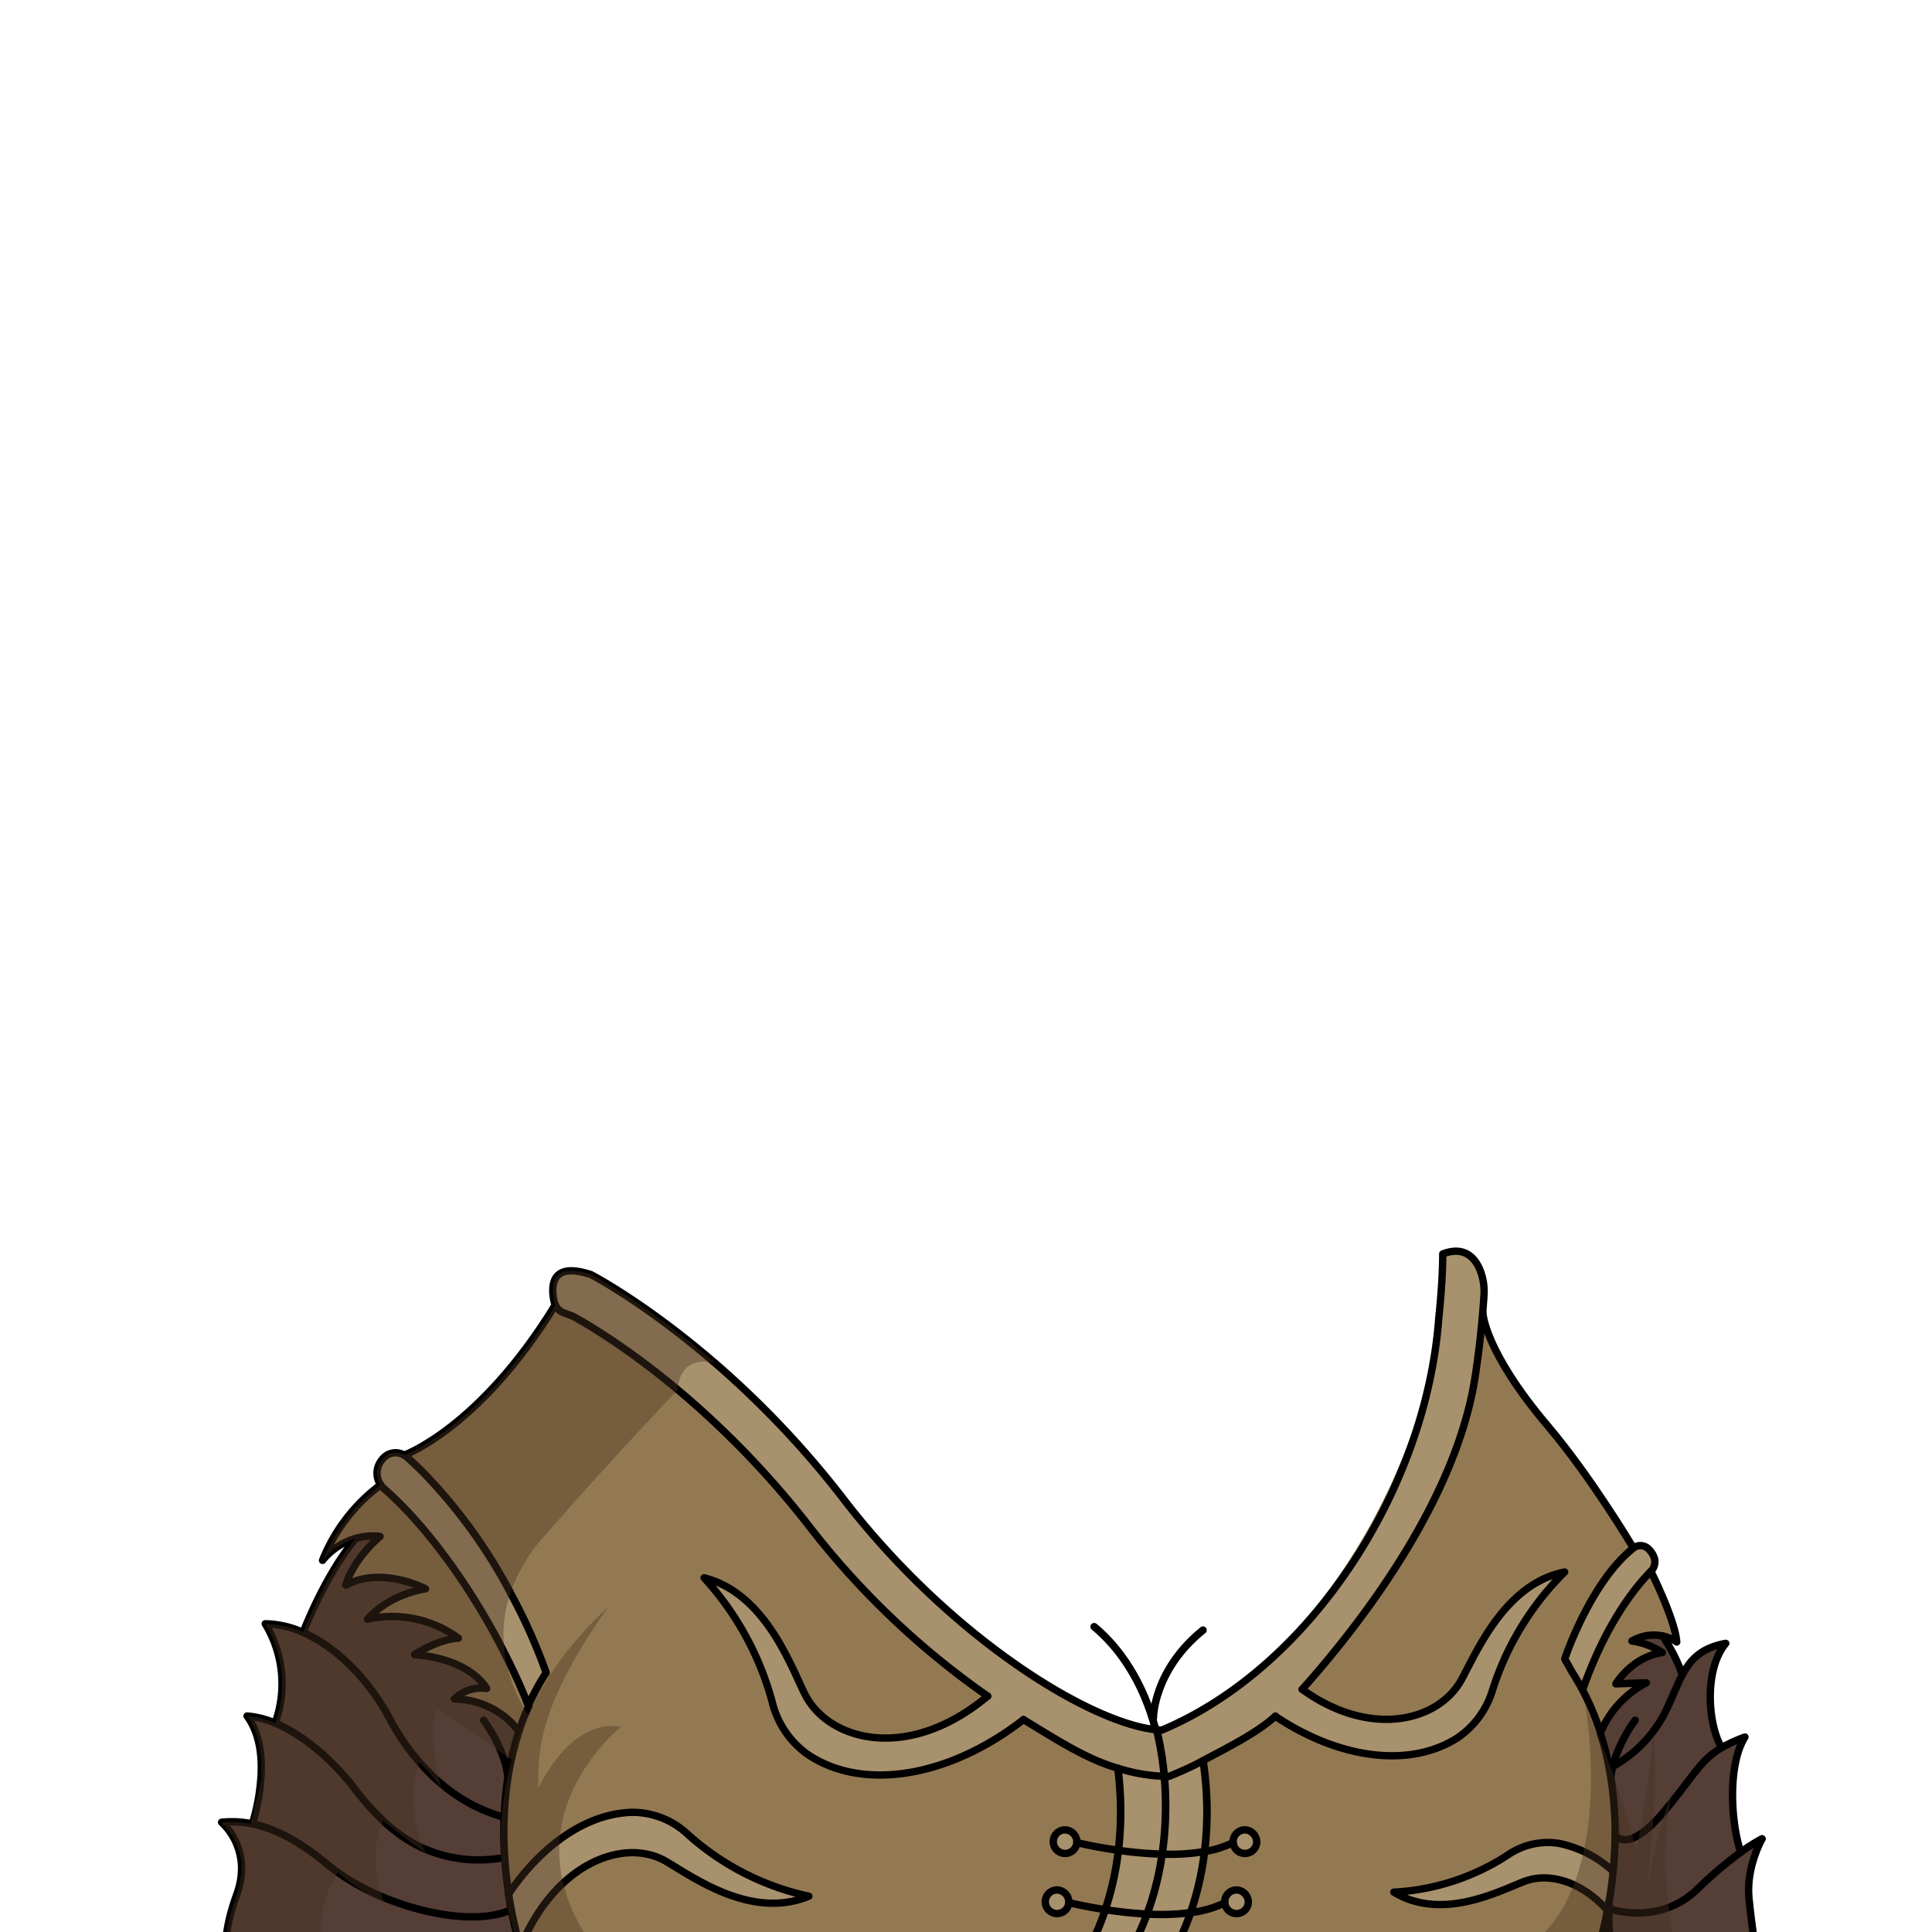 <svg xmlns="http://www.w3.org/2000/svg" viewBox="0 0 432 432">
  <defs>
    <style>.GUNDAN_FROG_OUTFIT_FROG_OUTFIT_35_cls-1{isolation:isolate;}.GUNDAN_FROG_OUTFIT_FROG_OUTFIT_35_cls-2,.GUNDAN_FROG_OUTFIT_FROG_OUTFIT_35_cls-6,.GUNDAN_FROG_OUTFIT_FROG_OUTFIT_35_cls-7{fill:none;stroke:#000;stroke-linecap:round;stroke-linejoin:round;}.GUNDAN_FROG_OUTFIT_FROG_OUTFIT_35_cls-2{stroke-width:1.69px;}.GUNDAN_FROG_OUTFIT_FROG_OUTFIT_35_cls-3{fill:#a8916d;}.GUNDAN_FROG_OUTFIT_FROG_OUTFIT_35_cls-4{fill:#543e36;}.GUNDAN_FROG_OUTFIT_FROG_OUTFIT_35_cls-5{fill:#937952;}.GUNDAN_FROG_OUTFIT_FROG_OUTFIT_35_cls-6{stroke-width:1.65px;}.GUNDAN_FROG_OUTFIT_FROG_OUTFIT_35_cls-7{stroke-width:1.64px;}.GUNDAN_FROG_OUTFIT_FROG_OUTFIT_35_cls-8{fill:#4a3222;opacity:0.4;mix-blend-mode:multiply;}</style>
  </defs>
  <g class="GUNDAN_FROG_OUTFIT_FROG_OUTFIT_35_cls-1">
    <g id="outfit">
      <path class="GUNDAN_FROG_OUTFIT_FROG_OUTFIT_35_cls-2" d="M257.89,384.12s0-10.65,11.1-19.62" />
      <path class="GUNDAN_FROG_OUTFIT_FROG_OUTFIT_35_cls-2" d="M244.66,363.74c9.34,7.72,15.57,21.69,15.57,37.65,0,13-4.14,24.68-10.72,32.73" />
      <path class="GUNDAN_FROG_OUTFIT_FROG_OUTFIT_35_cls-3" d="M276.5,422.6a2.84,2.84,0,1,1-2.64,2.83A2.74,2.74,0,0,1,276.5,422.6Z" />
      <path class="GUNDAN_FROG_OUTFIT_FROG_OUTFIT_35_cls-3" d="M240.79,412a2.64,2.64,0,1,1-2.63-2.84A2.74,2.74,0,0,1,240.79,412Z" />
      <path class="GUNDAN_FROG_OUTFIT_FROG_OUTFIT_35_cls-4" d="M114.3,427a3,3,0,0,1-.37.16l-.26.12c-6.63,2.7-18.1,1.12-28.21-3.15a51.89,51.89,0,0,1-10-5.51l0,0c-.77-.54-1.52-1.12-2.23-1.71-6.12-5.1-11.56-8-16.73-9.08a44.94,44.94,0,0,0,1.83-9.16c.45-4.89.09-10.75-3-15a20.42,20.42,0,0,1,6.26,1.57l.71.32c6.62,3,12.93,8.9,17.12,14.41a58.66,58.66,0,0,0,6.37,7.21,35.09,35.09,0,0,0,5.61,4.34,27.85,27.85,0,0,0,3.41,1.83,30.74,30.74,0,0,0,17.35,2.14.58.58,0,0,0,.19,0c.18,0,.36,0,.54-.07.2,2.93.51,5.66.9,8.13a.7.7,0,0,0,0,.14v0C113.9,424.87,114.1,426,114.3,427Z" />
      <path class="GUNDAN_FROG_OUTFIT_FROG_OUTFIT_35_cls-3" d="M239,425.43a2.64,2.64,0,1,1-2.64-2.83A2.74,2.74,0,0,1,239,425.43Z" />
      <path class="GUNDAN_FROG_OUTFIT_FROG_OUTFIT_35_cls-3" d="M122.16,374a54.13,54.13,0,0,0-4,7.36l-.57-1.46c-1.35-3.34-3-6.85-4.8-10.4C106.65,357.42,98,344.71,89.23,336c-1.14-1.13-2.28-2.2-3.41-3.18a3.71,3.71,0,0,1-.7-.79,4.61,4.61,0,0,1-.33-4.68,5.57,5.57,0,0,1,1-1.39,3.73,3.73,0,0,1,4.58-.59,4.12,4.12,0,0,1,.69.49c1.31,1.18,2.58,2.38,3.8,3.63a117.27,117.27,0,0,1,19.28,26.65A125.39,125.39,0,0,1,122.16,374Z" />
      <path class="GUNDAN_FROG_OUTFIT_FROG_OUTFIT_35_cls-3" d="M148.84,416.12c-9.23-5.33-24.77.32-32.51,19.27a82.25,82.25,0,0,1-2-8.36c-.21-1-.41-2.16-.59-3.34v0s0-.09,0-.13c7.64-11.23,17.75-18.1,27.78-18.28a18.09,18.09,0,0,1,12.3,4.91A59.1,59.1,0,0,0,180.86,424C168,429.24,155,419.7,148.84,416.12Z" />
      <path class="GUNDAN_FROG_OUTFIT_FROG_OUTFIT_35_cls-4" d="M112.8,415.39c-.18,0-.36.06-.54.07a.58.58,0,0,1-.19,0,30.74,30.74,0,0,1-17.35-2.14,27.85,27.85,0,0,1-3.41-1.83,35.09,35.09,0,0,1-5.61-4.34A58.66,58.66,0,0,1,79.33,400c-4.19-5.51-10.5-11.44-17.12-14.41l-.71-.32a25.86,25.86,0,0,0-2.23-22.15A21.48,21.48,0,0,1,67.78,365c.73.34,1.48.7,2.21,1.11,6.64,3.63,12.88,10.24,17.12,18.21a51.3,51.3,0,0,0,6.6,9.63c.85,1,1.74,1.92,2.65,2.79l0,.05q.94.92,1.95,1.77A36.84,36.84,0,0,0,112,406.15a1.39,1.39,0,0,1,.19.06l.47.12A87,87,0,0,0,112.8,415.39Z" />
      <path class="GUNDAN_FROG_OUTFIT_FROG_OUTFIT_35_cls-5" d="M118.21,381.37c-.19.42-.38.85-.56,1.28-.62,1.46-1.17,3-1.64,4.42h0s-.26-.35-.75-.91a18.3,18.3,0,0,0-13.61-6.25,8.49,8.49,0,0,1,7.18-2.35S105.43,371,92.7,370c5.87-3.69,9.82-3.69,9.82-3.69a25.16,25.16,0,0,0-20.35-4.24c5.18-5.85,13-6.8,13-6.8s-9.73-5.15-17.81-.83C79.1,348.37,85,343.56,85,343.56a9,9,0,0,0-1.63-.11,14.25,14.25,0,0,0-3.83.56,14.79,14.79,0,0,0-7.36,4.93,39.2,39.2,0,0,1,13-16.9,3.71,3.71,0,0,0,.7.79c1.13,1,2.27,2.05,3.41,3.18,8.75,8.7,17.42,21.41,23.61,33.5,1.84,3.55,3.45,7.06,4.8,10.4Z" />
      <path class="GUNDAN_FROG_OUTFIT_FROG_OUTFIT_35_cls-4" d="M116.5,435.94h-66s-.47-4.31,2.38-12.18c.2-.55.37-1.09.52-1.61a16.1,16.1,0,0,0,.6-3.76,14.19,14.19,0,0,0-4.5-10.94,22.15,22.15,0,0,1,6.58.3l.37.07c5.17,1.07,10.61,4,16.73,9.08.71.59,1.46,1.17,2.23,1.71l0,0a51.89,51.89,0,0,0,10,5.51c10.11,4.27,21.58,5.85,28.21,3.15l.26-.12a3,3,0,0,0,.37-.16,81,81,0,0,0,2,8.25l0,.11C116.4,435.61,116.45,435.79,116.5,435.94Z" />
      <path class="GUNDAN_FROG_OUTFIT_FROG_OUTFIT_35_cls-4" d="M116,387.07c-.14.39-.28.79-.39,1.18-.53,1.7-1,3.41-1.34,5.1-.22,1-.42,2-.59,3,0,.3-.1.59-.14.89a74.47,74.47,0,0,0-.88,9.08l-.47-.12a1.39,1.39,0,0,0-.19-.06,36.84,36.84,0,0,1-13.66-7.56q-1-.85-1.95-1.77l0-.05c-.91-.87-1.8-1.81-2.65-2.79a51.3,51.3,0,0,1-6.6-9.63c-4.24-8-10.48-14.58-17.12-18.21-.73-.41-1.48-.77-2.21-1.11,0,0,4.74-12.58,11.74-21a14.25,14.25,0,0,1,3.83-.56,9,9,0,0,1,1.63.11s-5.88,4.81-7.64,10.88c8.08-4.32,17.81.83,17.81.83s-7.8,1-13,6.8a25.16,25.16,0,0,1,20.35,4.24s-4,0-9.82,3.69c12.73.95,16.12,7.56,16.12,7.56a8.49,8.49,0,0,0-7.18,2.35,18.3,18.3,0,0,1,13.61,6.25c.49.56.75.91.75.91Z" />
      <path class="GUNDAN_FROG_OUTFIT_FROG_OUTFIT_35_cls-4" d="M360.59,395a20.79,20.79,0,0,0-.39,2.23h0a64.36,64.36,0,0,0-2.32-9.8v0a22.22,22.22,0,0,1,10.25-11.16l-6.8.24s3.5-6,10.39-7a16.65,16.65,0,0,0-6.8-2.59,9.76,9.76,0,0,1,6.84-1.13,38.06,38.06,0,0,1,4.44,8.68c-1.36,2.52-2.4,5.57-4.13,8.93A28.92,28.92,0,0,1,360.59,395Z" />
      <path class="GUNDAN_FROG_OUTFIT_FROG_OUTFIT_35_cls-3" d="M278.33,409.13a2.84,2.84,0,1,1-2.62,2.84A2.74,2.74,0,0,1,278.33,409.13Z" />
      <path class="GUNDAN_FROG_OUTFIT_FROG_OUTFIT_35_cls-4" d="M376.19,374.48c1.85-3.45,4.25-6,9.69-7-4.92,5.9-4,18.29-.9,23.33-4.81,2.82-6.15,6.21-12.7,14.07-8.42,10.1-11.13,5.48-11.13,5.48a78.42,78.42,0,0,0-1-13.07h0a20.79,20.79,0,0,1,.39-2.23,28.92,28.92,0,0,0,11.47-11.61C373.79,380.05,374.83,377,376.19,374.48Z" />
      <path class="GUNDAN_FROG_OUTFIT_FROG_OUTFIT_35_cls-5" d="M374.92,367.16a9,9,0,0,0-3.17-1.36,9.76,9.76,0,0,0-6.84,1.13,16.65,16.65,0,0,1,6.8,2.59c-6.89,1-10.39,7-10.39,7l6.8-.24a22.22,22.22,0,0,0-10.25,11.16,59.26,59.26,0,0,0-4-9.54c5.41-15.59,12.45-23.72,15.29-26.55C369.14,351.34,374.57,362.16,374.92,367.16Z" />
      <path class="GUNDAN_FROG_OUTFIT_FROG_OUTFIT_35_cls-4" d="M359.78,426.79s11.15,4,19.81-4.42a87.78,87.78,0,0,1,9.64-8.2,36.4,36.4,0,0,1,4.74-3c-.2.34-3.6,6.49-2.92,13.33.71,7.06,1.52,11.52,1.52,11.52l-32.12-.09c-.66-1.82-.73-5.7-.68-8.37C359.77,427.29,359.78,427,359.78,426.79Z" />
      <path class="GUNDAN_FROG_OUTFIT_FROG_OUTFIT_35_cls-3" d="M369.14,351.34c-2.84,2.83-9.88,11-15.29,26.55-.64-1.19-1.32-2.38-2.06-3.55-.07-.11-.13-.22-.21-.33l-1.72-3.07s5.63-17,15.27-24.73a2.55,2.55,0,0,1,3.23-.06,4.9,4.9,0,0,1,1.35,1.76A3,3,0,0,1,369.14,351.34Z" />
      <path class="GUNDAN_FROG_OUTFIT_FROG_OUTFIT_35_cls-3" d="M360.69,418.45c-.32,3.25-.79,6.19-1.28,8.7-5.72-6.46-13.05-8.6-18.65-6.43-5.88,2.28-18.41,8.85-29.1,2.37a51.49,51.49,0,0,0,25.49-8.31,15.77,15.77,0,0,1,11.4-2.6A25,25,0,0,1,360.69,418.45Z" />
      <path class="GUNDAN_FROG_OUTFIT_FROG_OUTFIT_35_cls-4" d="M359.78,426.79c0,.24,0,.5,0,.78q-.16-.21-.36-.42c.49-2.51,1-5.45,1.28-8.7.25-2.54.42-5.27.46-8.13,0,0,2.71,4.62,11.13-5.48,6.55-7.86,7.89-11.25,12.7-14.07a32.42,32.42,0,0,1,5.19-2.36c-3.77,6-3.29,18.57-.94,25.76a87.78,87.78,0,0,0-9.64,8.2C370.93,430.81,359.78,426.79,359.78,426.79Z" />
      <path class="GUNDAN_FROG_OUTFIT_FROG_OUTFIT_35_cls-3" d="M349.86,351.5a64.79,64.79,0,0,0-16.12,26.35,19.67,19.67,0,0,1-7.95,10.83c-10.59,6.67-26.22,4.68-40.59-4.91-4.25,3.86-11.09,7.21-16.19,10a74.17,74.17,0,0,1,.33,20.26,67.63,67.63,0,0,1-3.11,13.66,55.33,55.33,0,0,1-3.25,7.64c-.1.22-.22.44-.33.66h-19.3l.35-.66a56.25,56.25,0,0,0,3.44-8.27,67.42,67.42,0,0,0,3-13.3,76.61,76.61,0,0,0,.49-8.65,74.41,74.41,0,0,0-.63-9.66h0c-6.86-2-12.69-5.76-21.1-10.89h0c-16.93,13.19-36.43,16.08-48.55,7.56a20.32,20.32,0,0,1-7.63-11.48,66.68,66.68,0,0,0-15.22-27.78c13.42,3.41,19.16,19.11,22.43,25.81,5.26,10.8,23.33,15.43,40.95.65a181.7,181.7,0,0,1-39.5-37.45,199.4,199.4,0,0,0-22.27-24.41c-2.13-2-4.21-3.83-6.22-5.55l-1.3-1.09c-13.4-11.2-23.33-16.38-23.5-16.47l-1.7-.63-.33-.13a3.42,3.42,0,0,1-1.86-1.73,3.91,3.91,0,0,1-.31-.89c-.66-3.13-.76-8.55,7.36-6.19,0,0,0,0,0,0,.29.07.6.17.91.27,0,0,11.9,6.1,27.53,19.57l.16.13a208.37,208.37,0,0,1,28.85,30.54c23.35,30.3,54.16,49.64,69.56,51.48l.4,0c.4.05.79.07,1.15.1,33.23-13.93,58.09-57.22,61.9-91.85q.31-3,.54-5.87c.22-3,.34-5.95.39-8.77,5-1.9,7.32,1,8.4,3.77a13.16,13.16,0,0,1,.81,5.57c-.08,1.24-.18,2.48-.28,3.74-.36,4.45-.89,9-1.57,13.53h0c0,.36-.11.71-.16,1.07-4,25.27-22.4,51.48-38.64,69.68,15.2,11,30.5,7.19,35.63-2.17C330.28,369.19,336.59,354.13,349.86,351.5Z" />
      <path class="GUNDAN_FROG_OUTFIT_FROG_OUTFIT_35_cls-5" d="M278.34,409.13a2.85,2.85,0,1,1-2.63,2.84A2.74,2.74,0,0,1,278.34,409.13Zm-1.84,13.48a2.84,2.84,0,1,1-2.64,2.82A2.74,2.74,0,0,1,276.5,422.61Zm88.63-76.4-.22-.61h0s-9.15-15.35-18.81-26.76c-14.34-16.93-14.53-25.38-14.53-25.38h0c-.35,4.45-.88,9-1.56,13.53h0c-.05.35-.11.71-.16,1.06-4,25.28-22.4,51.49-38.64,69.69,15.2,11,30.5,7.19,35.63-2.17,3.48-6.38,9.79-21.43,23.06-24.07a64.74,64.74,0,0,0-16.12,26.36,19.68,19.68,0,0,1-7.95,10.82c-10.59,6.67-26.23,4.69-40.59-4.91-4.25,3.86-11.09,7.22-16.19,10a76.07,76.07,0,0,1,.87,11.34,72.58,72.58,0,0,1-.55,8.93,67.84,67.84,0,0,1-3.1,13.65,56.57,56.57,0,0,1-3.25,7.64c-.11.21-.22.45-.34.66h94.59c0-.17.13-.4.2-.66s.1-.29.15-.45c.28-1,.68-2.45,1.1-4.23.24-1,.49-2.18.73-3.44a26.26,26.26,0,0,0-2.67-2.62l-.13-.1a20.41,20.41,0,0,0-4.71-3,12.46,12.46,0,0,0-1.85-.73,13.59,13.59,0,0,0-9.29,0c-5.88,2.28-18.42,8.85-29.11,2.37a51.29,51.29,0,0,0,25.49-8.31,15.79,15.79,0,0,1,11.4-2.59,21.34,21.34,0,0,1,5.58,1.82,24.7,24.7,0,0,1,3.59,2.1,30.36,30.36,0,0,1,3,2.35c.25-2.54.42-5.27.45-8.12v0c0-2.11,0-4.29-.2-6.52v0c-.14-2.14-.39-4.33-.74-6.53-.19-1.21-.41-2.43-.68-3.66,0,0,0,0,0,0-.24-1.11-.5-2.23-.81-3.33-.25-.93-.52-1.85-.82-2.78h0a58.9,58.9,0,0,0-4-9.55c-.64-1.19-1.31-2.38-2.06-3.55-.06-.11-.12-.21-.2-.33L349.86,371s3.69-11.16,10.21-19.49A30.81,30.81,0,0,1,365.13,346.21Z" />
      <path class="GUNDAN_FROG_OUTFIT_FROG_OUTFIT_35_cls-5" d="M250,395.4h0c-6.86-2-12.69-5.76-21.1-10.89h0c-16.93,13.19-36.43,16.08-48.55,7.56a20.32,20.32,0,0,1-7.63-11.48,66.68,66.68,0,0,0-15.22-27.78c13.42,3.41,19.16,19.11,22.43,25.81,5.26,10.8,23.33,15.43,40.95.65a181.7,181.7,0,0,1-39.5-37.45,199.4,199.4,0,0,0-22.27-24.41c-2.13-2-4.21-3.83-6.22-5.55l-1.3-1.09c-13.4-11.2-23.33-16.38-23.5-16.47l-1.7-.63-.33-.13a3.42,3.42,0,0,1-1.86-1.73c-16.9,27.57-33.79,33.57-33.79,33.57a4.12,4.12,0,0,1,.69.49c1.31,1.18,2.58,2.38,3.8,3.63a117.27,117.27,0,0,1,19.28,26.65,125.39,125.39,0,0,1,8,17.86,54.13,54.13,0,0,0-4,7.36c-.19.42-.38.85-.56,1.28-.62,1.46-1.17,3-1.64,4.42-.14.39-.28.79-.39,1.18-.53,1.7-1,3.41-1.34,5.1-.22,1-.42,2-.59,3,0,.3-.1.59-.14.89a74.47,74.47,0,0,0-.88,9.08,87,87,0,0,0,.13,9.06c.2,2.93.51,5.66.9,8.13a49.78,49.78,0,0,1,11.44-12.19c5.17-3.82,10.77-6,16.35-6.08a10.51,10.51,0,0,1,1.48.05,14.47,14.47,0,0,1,2.93.49,17.44,17.44,0,0,1,3.31,1.25,20,20,0,0,1,4.56,3.11A59.29,59.29,0,0,0,180.86,424c-10.26,4.2-20.53-1-27.44-5.07-1.76-1.05-3.32-2-4.58-2.77-6.22-3.59-15.31-2.19-22.93,4.9a39.77,39.77,0,0,0-9.52,14.26.6.6,0,0,0-.06.11c.07.22.12.4.17.55H243.35l.35-.66a56.25,56.25,0,0,0,3.44-8.27,67.42,67.42,0,0,0,3-13.3,76.61,76.61,0,0,0,.49-8.65A74.41,74.41,0,0,0,250,395.4Zm-11.78,13.73a2.85,2.85,0,1,1-2.64,2.84A2.74,2.74,0,0,1,238.17,409.13Zm-1.85,13.48a2.84,2.84,0,1,1-2.63,2.82A2.74,2.74,0,0,1,236.32,422.61Z" />
      <path class="GUNDAN_FROG_OUTFIT_FROG_OUTFIT_35_cls-6" d="M116.5,435.94c0-.15-.1-.33-.17-.55l0-.11a81,81,0,0,1-2-8.25c-.2-1-.4-2.16-.57-3.34v0a.7.7,0,0,1,0-.14c-.38-2.47-.7-5.2-.9-8.13a87,87,0,0,1-.13-9.06,74.47,74.47,0,0,1,.88-9.08c0-.3.09-.59.14-.89.17-1,.37-2,.59-3,.37-1.69.81-3.4,1.34-5.1.11-.39.25-.79.39-1.18.47-1.47,1-3,1.64-4.42.18-.43.37-.86.56-1.28" />
      <path class="GUNDAN_FROG_OUTFIT_FROG_OUTFIT_35_cls-6" d="M114.12,356.15a125.39,125.39,0,0,1,8,17.86,54.13,54.13,0,0,0-4,7.36l-.57-1.46c-1.35-3.34-3-6.85-4.8-10.4C106.65,357.42,98,344.71,89.23,336c-1.14-1.13-2.28-2.2-3.41-3.18a3.71,3.71,0,0,1-.7-.79,4.61,4.61,0,0,1-.33-4.68,5.57,5.57,0,0,1,1-1.39,3.73,3.73,0,0,1,4.58-.59,4.12,4.12,0,0,1,.69.49c1.31,1.18,2.58,2.38,3.8,3.63a117.27,117.27,0,0,1,19.28,26.65" />
      <path class="GUNDAN_FROG_OUTFIT_FROG_OUTFIT_35_cls-6" d="M108.13,384.64s4.74,6.23,5.42,12.61" />
      <path class="GUNDAN_FROG_OUTFIT_FROG_OUTFIT_35_cls-6" d="M357.87,387.43a59.26,59.26,0,0,0-4-9.54c-.64-1.19-1.32-2.38-2.06-3.55-.07-.11-.13-.22-.21-.33l-1.72-3.07s5.63-17,15.27-24.73a2.55,2.55,0,0,1,3.23-.06,4.9,4.9,0,0,1,1.35,1.76,3,3,0,0,1-.57,3.43c-2.84,2.83-9.88,11-15.29,26.55" />
      <path class="GUNDAN_FROG_OUTFIT_FROG_OUTFIT_35_cls-6" d="M357.24,436h0c.26-.86.83-2.72,1.44-5.34.25-1,.49-2.19.73-3.45.49-2.51,1-5.45,1.28-8.7.25-2.54.42-5.27.46-8.13a78.42,78.42,0,0,0-1-13.07,64.36,64.36,0,0,0-2.32-9.8" />
      <path class="GUNDAN_FROG_OUTFIT_FROG_OUTFIT_35_cls-6" d="M360.2,397.25a20.79,20.79,0,0,1,.39-2.23c.06-.23.11-.46.17-.68a32.78,32.78,0,0,1,4.86-9.7" />
      <path class="GUNDAN_FROG_OUTFIT_FROG_OUTFIT_35_cls-6" d="M114.3,427a3,3,0,0,1-.37.16l-.26.12c-6.63,2.7-18.1,1.12-28.21-3.15a51.89,51.89,0,0,1-10-5.51l0,0c-.77-.54-1.52-1.12-2.23-1.71-6.12-5.1-11.56-8-16.73-9.08l-.37-.07a22.15,22.15,0,0,0-6.58-.3A14.19,14.19,0,0,1,54,418.39a16.1,16.1,0,0,1-.6,3.76c-.15.52-.32,1.06-.52,1.61-2.85,7.87-2.38,12.18-2.38,12.18H360.44a6.7,6.7,0,0,1-.19-.66,37.36,37.36,0,0,1-.48-7.71c0-.27,0-.54,0-.78,0-1.21.08-2,.08-2" />
      <path class="GUNDAN_FROG_OUTFIT_FROG_OUTFIT_35_cls-2" d="M243.35,435.94a56.51,56.51,0,0,0,3.79-8.93,66.81,66.81,0,0,0,2.94-13.31,74.7,74.7,0,0,0-.13-18.31" />
      <path class="GUNDAN_FROG_OUTFIT_FROG_OUTFIT_35_cls-2" d="M262.64,435.94a55.78,55.78,0,0,0,3.59-8.31A66.87,66.87,0,0,0,269.34,414a72.32,72.32,0,0,0,.54-8.92,74.89,74.89,0,0,0-.87-11.35" />
      <path class="GUNDAN_FROG_OUTFIT_FROG_OUTFIT_35_cls-6" d="M124.14,291.81c-16.91,27.57-33.79,33.57-33.79,33.57" />
      <path class="GUNDAN_FROG_OUTFIT_FROG_OUTFIT_35_cls-6" d="M364.9,345.6s-9.15-15.35-18.81-26.76c-14.34-16.93-14.53-25.38-14.53-25.38" />
      <path class="GUNDAN_FROG_OUTFIT_FROG_OUTFIT_35_cls-6" d="M369.14,351.34s5.43,10.82,5.78,15.82a9,9,0,0,0-3.17-1.36,9.76,9.76,0,0,0-6.84,1.13,16.65,16.65,0,0,1,6.8,2.59c-6.89,1-10.39,7-10.39,7l6.8-.24a22.22,22.22,0,0,0-10.25,11.16v0" />
      <path class="GUNDAN_FROG_OUTFIT_FROG_OUTFIT_35_cls-6" d="M85.12,332a39.2,39.2,0,0,0-13,16.9A14.79,14.79,0,0,1,79.52,344a14.25,14.25,0,0,1,3.83-.56,9,9,0,0,1,1.63.11s-5.88,4.81-7.64,10.88c8.08-4.32,17.81.83,17.81.83s-7.8,1-13,6.8a25.16,25.16,0,0,1,20.35,4.24s-4,0-9.82,3.69c12.73.95,16.12,7.56,16.12,7.56a8.49,8.49,0,0,0-7.18,2.35,18.3,18.3,0,0,1,13.61,6.25c.49.56.75.91.75.91" />
      <path class="GUNDAN_FROG_OUTFIT_FROG_OUTFIT_35_cls-6" d="M240.79,412a2.64,2.64,0,1,1-2.63-2.84A2.74,2.74,0,0,1,240.79,412Z" />
      <path class="GUNDAN_FROG_OUTFIT_FROG_OUTFIT_35_cls-6" d="M281,412a2.64,2.64,0,1,1-2.64-2.84A2.74,2.74,0,0,1,281,412Z" />
      <path class="GUNDAN_FROG_OUTFIT_FROG_OUTFIT_35_cls-6" d="M240.79,412s3.9,1,9.29,1.73a83.41,83.41,0,0,0,9.88.86,47.45,47.45,0,0,0,9.38-.58,22.44,22.44,0,0,0,6.37-2" />
      <path class="GUNDAN_FROG_OUTFIT_FROG_OUTFIT_35_cls-6" d="M239,425.43a2.64,2.64,0,1,1-2.64-2.83A2.74,2.74,0,0,1,239,425.43Z" />
      <path class="GUNDAN_FROG_OUTFIT_FROG_OUTFIT_35_cls-6" d="M279.13,425.43a2.64,2.64,0,1,1-2.63-2.83A2.74,2.74,0,0,1,279.13,425.43Z" />
      <path class="GUNDAN_FROG_OUTFIT_FROG_OUTFIT_35_cls-6" d="M239,425.43s3.37.84,8.19,1.58a92.62,92.62,0,0,0,9.67,1h0a50.61,50.61,0,0,0,9.41-.35,23.87,23.87,0,0,0,7.63-2.2" />
      <path class="GUNDAN_FROG_OUTFIT_FROG_OUTFIT_35_cls-7" d="M291.17,377.74c16.24-18.2,34.68-44.41,38.64-69.68.05-.36.12-.71.16-1.07h0c.68-4.56,1.21-9.08,1.57-13.53.1-1.26.2-2.5.28-3.74a13.16,13.16,0,0,0-.81-5.57c-1.08-2.75-3.42-5.67-8.41-3.77,0,2.82-.16,5.75-.38,8.77Q322,292,321.69,295c-2.89,38.05-28.67,77.92-61.9,91.85-.36,0-.75-.05-1.15-.1l-.4,0c-15.4-1.84-46.21-21.18-69.56-51.48a208.37,208.37,0,0,0-28.85-30.54l-.16-.13C144,291.11,132.14,285,132.14,285c-.31-.1-.62-.2-.91-.27,0,0,0,0,0,0-8.12-2.36-8,3.06-7.36,6.19a3.91,3.91,0,0,0,.31.89,3.42,3.42,0,0,0,1.86,1.73l.33.13,1.7.63c.17.09,10.1,5.27,23.5,16.47l1.3,1.09c2,1.72,4.09,3.56,6.22,5.55a199.4,199.4,0,0,1,22.27,24.41,181.7,181.7,0,0,0,39.5,37.45" />
      <path class="GUNDAN_FROG_OUTFIT_FROG_OUTFIT_35_cls-7" d="M228.85,384.5c8.41,5.13,14.24,8.86,21.1,10.88h0a39.69,39.69,0,0,0,9.46,1.77l.76,0,1.24.05,1.86-.78c2-.83,3.88-1.74,5.74-2.75,5.1-2.73,11.94-6.08,16.19-9.95" />
      <path class="GUNDAN_FROG_OUTFIT_FROG_OUTFIT_35_cls-7" d="M228.84,384.51c-16.93,13.18-36.43,16.08-48.55,7.56a20.28,20.28,0,0,1-7.62-11.49,67.08,67.08,0,0,0-15.23-27.78c13.42,3.41,19.16,19.12,22.43,25.82,5.26,10.79,23.33,15.43,40.95.65" />
      <path class="GUNDAN_FROG_OUTFIT_FROG_OUTFIT_35_cls-7" d="M113.7,423.52c7.64-11.23,17.75-18.1,27.78-18.28a18.09,18.09,0,0,1,12.3,4.91A59.1,59.1,0,0,0,180.86,424c-12.89,5.29-25.82-4.25-32-7.83-9.23-5.33-24.77.32-32.51,19.27" />
      <path class="GUNDAN_FROG_OUTFIT_FROG_OUTFIT_35_cls-7" d="M291.17,377.74c15.21,11,30.5,7.19,35.63-2.18,3.48-6.38,9.79-21.43,23.06-24.06a64.74,64.74,0,0,0-16.11,26.35,19.77,19.77,0,0,1-8,10.83c-10.6,6.67-26.22,4.68-40.59-4.92" />
      <path class="GUNDAN_FROG_OUTFIT_FROG_OUTFIT_35_cls-7" d="M360.69,418.45a25,25,0,0,0-12.14-6.27,15.77,15.77,0,0,0-11.4,2.6,51.49,51.49,0,0,1-25.49,8.31c10.69,6.48,23.22-.09,29.1-2.37,5.6-2.17,12.93,0,18.65,6.43q.19.21.36.42" />
      <path class="GUNDAN_FROG_OUTFIT_FROG_OUTFIT_35_cls-6" d="M112.8,415.39c-.18,0-.36.06-.54.07a.58.58,0,0,1-.19,0,30.74,30.74,0,0,1-17.35-2.14,27.85,27.85,0,0,1-3.41-1.83,35.09,35.09,0,0,1-5.61-4.34A58.66,58.66,0,0,1,79.33,400c-4.19-5.51-10.5-11.44-17.12-14.41l-.71-.32a20.42,20.42,0,0,0-6.26-1.57c3.14,4.25,3.5,10.11,3,15a44.94,44.94,0,0,1-1.83,9.16" />
      <path class="GUNDAN_FROG_OUTFIT_FROG_OUTFIT_35_cls-6" d="M112.67,406.33l-.47-.12a1.39,1.39,0,0,0-.19-.06,36.84,36.84,0,0,1-13.66-7.56q-1-.85-1.95-1.77l0-.05c-.91-.87-1.8-1.81-2.65-2.79a51.3,51.3,0,0,1-6.6-9.63c-4.24-8-10.48-14.58-17.12-18.21-.73-.41-1.48-.77-2.21-1.11a21.48,21.48,0,0,0-8.51-1.95,25.86,25.86,0,0,1,2.23,22.15" />
      <path class="GUNDAN_FROG_OUTFIT_FROG_OUTFIT_35_cls-6" d="M79.52,344c-7,8.44-11.74,21-11.74,21" />
      <path class="GUNDAN_FROG_OUTFIT_FROG_OUTFIT_35_cls-6" d="M394,411.17h0c-.2.34-3.6,6.49-2.92,13.33.71,7.06,1.52,11.52,1.52,11.52l-32.12-.09" />
      <path class="GUNDAN_FROG_OUTFIT_FROG_OUTFIT_35_cls-6" d="M359.78,426.79s11.15,4,19.81-4.42a87.78,87.78,0,0,1,9.64-8.2,36.4,36.4,0,0,1,4.74-3" />
      <path class="GUNDAN_FROG_OUTFIT_FROG_OUTFIT_35_cls-6" d="M361.15,410.32s2.71,4.62,11.13-5.48c6.55-7.86,7.89-11.25,12.7-14.07a32.42,32.42,0,0,1,5.19-2.36c-3.77,6-3.29,18.57-.94,25.76" />
      <path class="GUNDAN_FROG_OUTFIT_FROG_OUTFIT_35_cls-6" d="M360.59,395a28.92,28.92,0,0,0,11.47-11.61c1.73-3.36,2.77-6.41,4.13-8.93,1.85-3.45,4.25-6,9.69-7-4.92,5.9-4,18.29-.9,23.33" />
      <path class="GUNDAN_FROG_OUTFIT_FROG_OUTFIT_35_cls-6" d="M371.75,365.8a38.06,38.06,0,0,1,4.44,8.68h0" />
      <path class="GUNDAN_FROG_OUTFIT_FROG_OUTFIT_35_cls-2" d="M258.63,386.78a72.39,72.39,0,0,1,2,17.1c0,11.88-2.77,22.8-7.43,31.4" />
      <path class="GUNDAN_FROG_OUTFIT_FROG_OUTFIT_35_cls-8" d="M374.43,435.28H341.69c19.68-13.84,13-52.82,12.76-54,8.72,19.49,11.43,32.57,11.43,32.57a240.36,240.36,0,0,0,3.8-26.57c1,12.71-.67,28.89-1.51,36A123.26,123.26,0,0,1,374,400.16C370.38,416,374.43,435.28,374.43,435.28Z" />
      <path class="GUNDAN_FROG_OUTFIT_FROG_OUTFIT_35_cls-8" d="M138.82,386.18s-26.83,21.13-5.64,49.76c-17,0-17.16-.66-17.16-.66s-17.38-41.6,20-76c-16.52,23.36-15.65,33.6-15.65,40.52C129,382.88,138.82,386.18,138.82,386.18Z" />
      <path class="GUNDAN_FROG_OUTFIT_FROG_OUTFIT_35_cls-8" d="M159.83,304.71l-.17,0c-8.18-1.76-8.13,6.1-8.13,6.1s-11.86,12.21-29.94,32.8a36.88,36.88,0,0,0-7.47,12.58,29.68,29.68,0,0,0-1.28,13.36,33.26,33.26,0,0,0,4.11,12c.27.46.5.84.7,1.14s.38.56.46.68l.1.13-3.78,10-.15-.1-.78-.53-1.35-.93-.24-.17c-3.76-2.58-10.78-7.37-14.41-9.69-1.3,6.06.08,13.33.85,16.56.17.73.31,1.25.39,1.51a13.92,13.92,0,0,0-2.34-3.28l0-.05c-.69-.77-1.55-1.69-2.65-2.79-3,8.43-.18,16.56,1,19.36.25.6.43,1,.46,1-.17-.11-1.76-1.27-3.87-2.86-1.68-1.27-3.71-2.82-5.61-4.35h0c-3.21,6.72-1.29,14-.24,17,.29.82.53,1.33.56,1.42a53.12,53.12,0,0,1-10.55-6.93l0,0a23.16,23.16,0,0,0-3.26,16.67l-.19.66H50.51s-.47-4.31,2.38-12.18c.2-.55.37-1.09.52-1.61.18-1.19.38-2.45.6-3.76a14.19,14.19,0,0,0-4.5-10.94,22.15,22.15,0,0,1,6.58.3c.63-2.89,1.37-5.94,2.2-9.09.45-4.89.09-10.75-3-15a20.42,20.42,0,0,1,6.26,1.57,25.86,25.86,0,0,0-2.23-22.15A21.48,21.48,0,0,1,67.78,365s4.74-12.58,11.74-21a14.79,14.79,0,0,0-7.36,4.93,39.2,39.2,0,0,1,13-16.9,4.61,4.61,0,0,1-.33-4.68,5.57,5.57,0,0,1,1-1.39,3.73,3.73,0,0,1,4.58-.59s16.89-6,33.79-33.57a3.91,3.91,0,0,1-.31-.89c-.66-3.13-.76-8.55,7.36-6.19,0,0,0,0,0,0,.29.07.6.17.91.27,0,0,11.9,6.1,27.53,19.57Z" />
    </g>
  </g>
</svg>